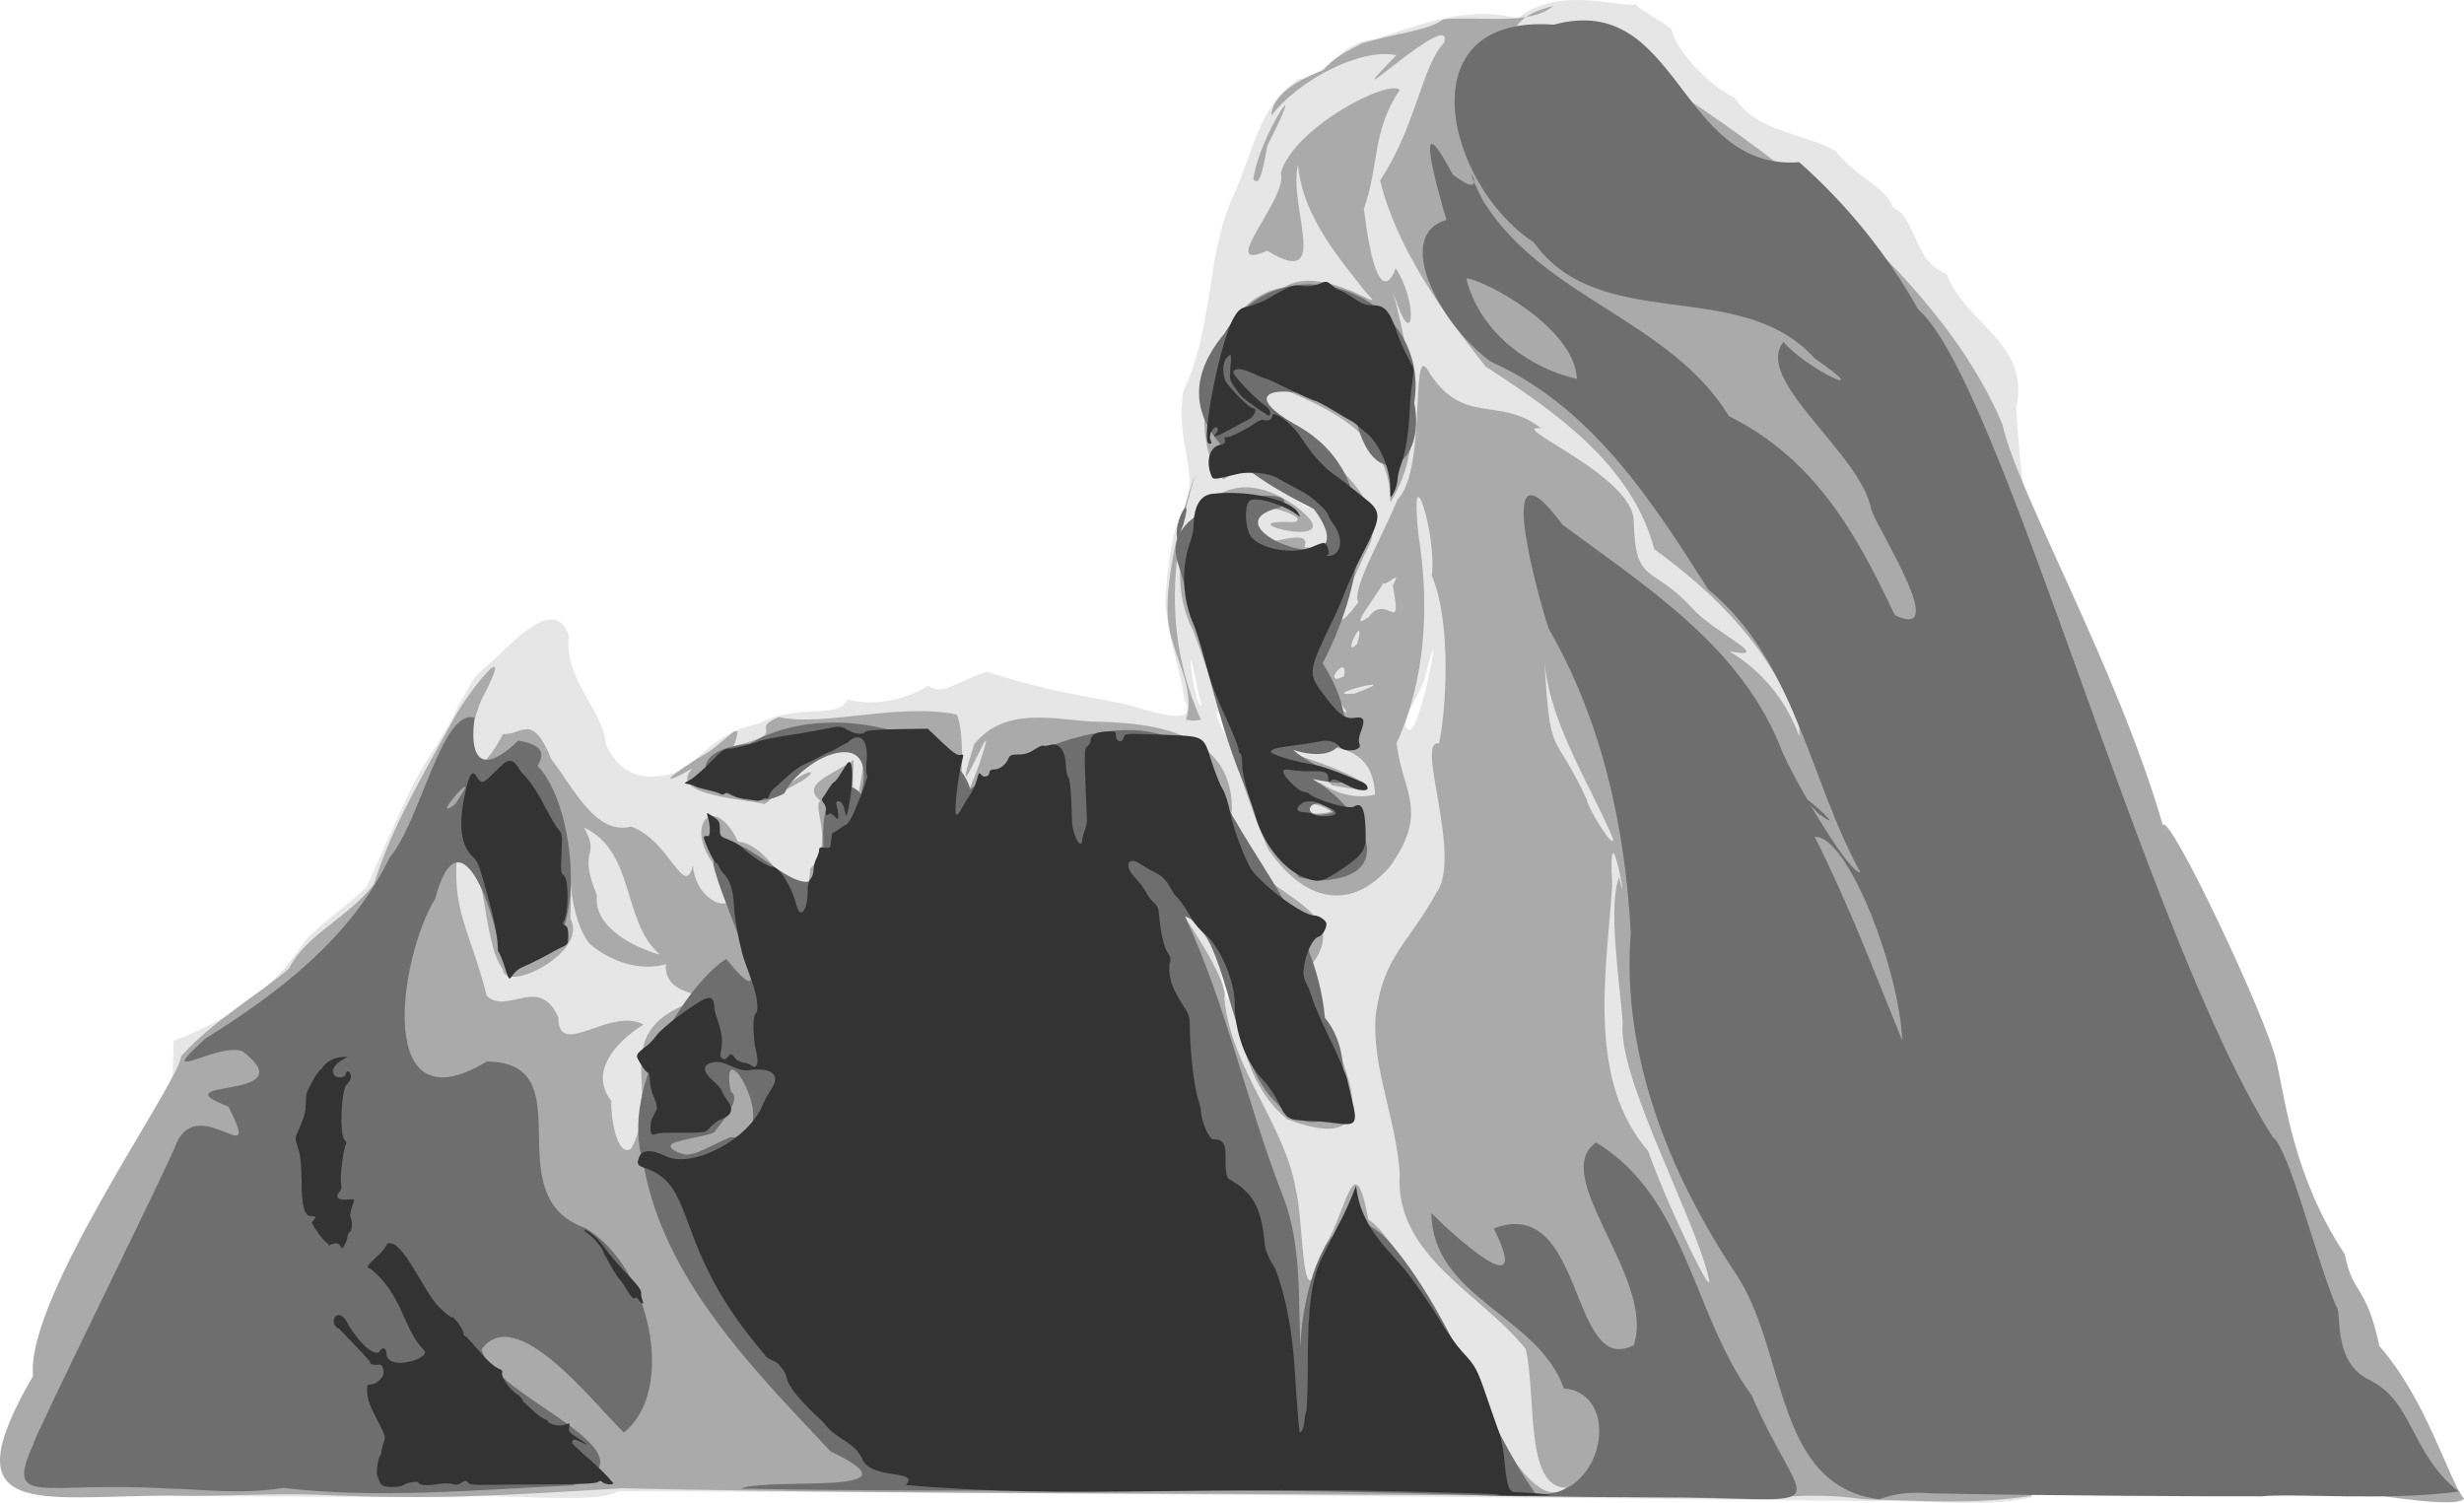 <?xml version="1.0" encoding="UTF-8" standalone="no"?>
<svg
   xmlns:dc="http://purl.org/dc/elements/1.1/"
   xmlns:cc="http://creativecommons.org/ns#"
   xmlns:rdf="http://www.w3.org/1999/02/22-rdf-syntax-ns#"
   xmlns:svg="http://www.w3.org/2000/svg"
   xmlns="http://www.w3.org/2000/svg"
   xmlns:sodipodi="http://sodipodi.sourceforge.net/DTD/sodipodi-0.dtd"
   xmlns:inkscape="http://www.inkscape.org/namespaces/inkscape"
   sodipodi:docname="martinandI-draft4.svg"
   inkscape:version="1.0 (4035a4fb49, 2020-05-01)"
   id="svg8"
   version="1.1"
   viewBox="0 0 111.456 67.984"
   height="256.949"
   width="421.253">
  <defs
     id="defs2" />
  <sodipodi:namedview
     inkscape:snap-nodes="false"
     inkscape:snap-global="true"
     inkscape:window-maximized="1"
     inkscape:window-y="-8"
     inkscape:window-x="-8"
     inkscape:window-height="1017"
     inkscape:window-width="1920"
     fit-margin-bottom="0"
     fit-margin-right="0"
     fit-margin-left="0"
     fit-margin-top="0"
     showgrid="false"
     inkscape:document-rotation="0"
     inkscape:current-layer="layer6"
     inkscape:document-units="px"
     inkscape:cy="195.90901"
     inkscape:cx="360.3317"
     inkscape:zoom="3.9672131"
     inkscape:pageshadow="2"
     inkscape:pageopacity="0.0"
     borderopacity="1.0"
     bordercolor="#666666"
     pagecolor="#ffffff"
     id="base"
     units="px"
     inkscape:pagecheckerboard="true" />
  <g
     transform="translate(-0.708,-0.581)"
     style="display:inline"
     inkscape:label="TRACE 4"
     id="layer6"
     inkscape:groupmode="layer">
    <g
       transform="translate(-55.246,-113.798)"
       style="display:inline"
       id="g1356">
      <path
         id="path1364"
         style="fill:#e6e6e6;fill-opacity:1;stroke-width:0.085"
         d="m 140.674,182.284 c -18.907,-0.203 -37.837,-0.39 -56.731,-0.448 -1.09,0.617 -4.958,0.074 -7.424,0.274 -4.307,-0.022 -8.613,-0.02 -12.92,-0.077 0.082,-6.861 -0.033,-13.733 0.214,-20.586 1.163,-0.397 2.415,-1.107 3.242,-1.629 1.133,-0.886 1.761,-1.527 2.743,-2.931 0.737,-0.805 2.143,-1.742 2.763,-2.434 0.449,-1.031 1.411,-3.203 2.08,-4.593 0.725,-1.385 1.501,-2.283 2.019,-3.517 0.909,-1.491 0.381,-1.03 1.689,-2.174 1.173,-1.13 2.735,-2.692 3.336,-1.061 -0.233,2.067 1.589,3.417 1.673,4.932 0.366,0.778 1.18,2.055 3.49,1.169 1.2,-0.99 1.742,-1.742 3.408,-2.088 1.825,-0.972 3.564,-0.157 4.044,-1.103 1.113,0.327 2.635,0.02 3.652,-0.628 0.581,0.507 1.243,-0.166 2.646,-0.63 2.281,0.74 3.626,0.974 6.023,1.422 1.021,0.206 3.684,1.287 2.898,-0.163 -0.09,-1.071 -0.72,-2.71 -0.848,-4.329 0.064,-1.72 0.352,-3.738 0.888,-4.307 0.627,-1.766 -0.442,-2.951 -0.08,-5.318 1.36,-2.793 1.025,-5.979 2.187,-8.658 0.967,-2.01 1.13,-4.148 3.018,-5.448 1.405,-0.122 1.827,-1.705 3.435,-1.797 2.181,-0.722 4.406,-1.564 6.462,-0.932 1.821,-1.505 4.472,-0.534 5.379,-0.641 0.025,0.157 1.419,0.885 1.603,1.131 0.227,0.951 1.625,2.482 2.879,3.103 1.004,1.555 3.115,1.573 4.542,2.381 0.868,1.145 2.381,1.719 2.578,2.542 1.146,0.551 0.872,2.393 2.45,3.033 0.879,2.296 3.789,3.1 3.144,6.062 0.159,3.111 0.694,5.318 0.378,9.084 -0.058,6.64 -0.151,13.28 -0.114,19.92 0.49,3.087 0.228,6.34 0.543,9.488 -0.011,3.595 -0.073,7.19 -0.118,10.785 -2.254,0.481 -4.789,0.097 -7.168,0.167 z m -29.224,-23.518 c -0.913,-3.043 0.361,2.935 0,0 z m 0.242,-10.827 c -0.848,-2.47 -1.064,-1.211 0.096,0.27 z m 8.027,-0.535 c 0.601,-0.225 1.638,-6.256 0.674,-2.302 -0.151,0.573 -1.288,2.178 -0.674,2.302 z m -9.57,-1.746 c -0.72,-3.621 -0.127,0.951 0.146,0.619 l -0.146,-0.619 z m 20.225,-7.414 c -2e-5,-3e-5 1.1e-4,1e-5 1e-4,-2e-5 z m -14.812,-0.844 c -1.937,-1.62 -1.719,-0.705 -0.421,-0.055 0.109,-0.15 0.825,0.525 0.421,0.055 z"
         sodipodi:nodetypes="scccccccccccccccccccccccccccccccccccccsscccccccccccccccccc" />
      <path
         sodipodi:nodetypes="cccccccccccccccccccccccccccccccccccccccccccccccccccccccccccccccccccccccccccccccccccccccccccccccccccccsccccccccccsscccccccccccccccccccccccccccccccccccccccccc"
         d="m 140.208,182.191 c -2.549,-0.365 -4.156,0.053 -7.183,-0.046 -17.389,-0.276 -34.012,-0.112 -48.951,-0.443 -5.388,0.324 -8.479,0.528 -13.723,0.293 -2.224,-0.082 -4.491,0.099 -6.74,0.037 -6.027,0.028 -9.955,1.097 -6.164,-5.405 -0.352,-3.568 6.649,-13.346 6.698,-14.465 1.466,-1.644 3.699,-2.923 4.889,-3.984 0.733,-1.498 2.748,-2.35 3.835,-3.806 0.833,-2.66 2.224,-4.935 3.551,-7.375 0.711,-1.351 3.009,-4.193 1.321,-0.972 -0.842,1.893 -0.625,4.566 0.969,1.558 0.879,0.059 1.294,-1.029 2.198,1.165 1.041,1.341 1.993,3.42 3.599,3.023 1.729,0.616 2.409,3.311 2.79,1.759 0.174,2.198 3.104,2.418 0.935,-0.068 -1.344,-1.786 0.026,-3.283 1.099,-1.017 1.952,0.181 3.012,4.678 3.276,1.225 1.144,-1.114 0.033,-2.914 0.467,-3.055 -0.942,-0.766 0.509,-1.162 1.498,-1.861 -0.149,2.089 0.107,2.727 0.429,0.2 -0.37,-2.434 -3.734,1.305 -4.452,1.797 -1.414,-0.308 -5.62,-0.486 -2.201,-2.36 -1.345,1.089 -3.496,1.971 -0.722,0.225 1.126,-0.572 2.083,-2.03 1.512,-0.481 2.684,-0.68 0.576,-0.695 2.049,-1.323 1.952,0.462 5.441,-0.662 8.051,-0.109 0.668,1.761 -0.472,6.219 1.014,2.24 1.19,-3.591 -1.606,3.42 -0.227,-0.907 1.388,-1.704 3.58,-1.119 5.336,-1.016 2.191,0.043 6.303,0.231 6.319,3.938 -0.597,4.025 6.4,3.951 3.352,7.364 0.773,2.503 4.772,8.818 -0.863,6.68 -2.933,-2.419 -1.711,-6.7 -4.491,-9.168 -1.599,-1.843 1.907,2.54 1.661,3.739 0.325,3.195 2.755,5.688 3.232,8.645 0.403,1.591 0.201,6.584 1.31,2.53 1.014,-1.646 1.324,-4.642 1.968,-1.213 2.575,1.748 6.573,14.117 8.938,12.141 -1.876,-0.028 -1.328,-4.132 -1.817,-6.269 -2.003,-2.525 -5.959,-4.217 -5.7,-7.948 -0.177,-2.565 -1.298,-4.863 -1.081,-7.221 0.377,-2.655 1.434,-3.11 2.729,-5.462 1.217,-1.618 -0.973,-6.991 0.125,-6.767 0.296,-1.268 0.612,-5.371 -0.324,-7.595 0.251,-1.76 -1.027,-5.86 -0.604,-1.847 0.533,3.335 0.288,6.649 -0.986,9.42 0.231,2.206 1.515,3.053 -0.313,5.604 -1.823,2.096 -3.926,1.523 -5.503,-0.811 -1.395,-3.181 -2.144,-6.6 -3.385,-9.863 -1.775,-3.415 0.606,-8.489 4.583,-5.672 3.033,2.245 -3.482,0.603 -0.057,0.751 1.303,-0.223 -4.138,-1.864 -1.519,0.85 0.28,0.297 2.397,-0.676 2.019,0.286 3.754,0.402 -1.498,-4.637 -3.647,-3.066 -1.702,-1.358 -0.996,-8.114 2.713,-8.685 1.853,-1.162 5.005,1.498 3.708,0.213 -1.055,-1.378 -2.845,-3.344 -3.061,-5.758 -0.46,1.87 1.55,5.693 -1.393,3.883 -2.361,1.047 0.97,-2.389 0.617,-3.513 0.568,-2.053 4.893,-4.278 5.379,-3.758 -1.264,1.859 -0.923,3.422 -1.624,5.378 0.63,5.117 1.43,2.734 1.44,2.687 1.081,1.66 0.769,4.03 -0.112,1.068 0.595,2.48 1.725,6.623 -0.134,9.525 0.077,-3.623 -3.959,-4.676 -6.655,-5.88 0.633,2.309 6.623,4.527 5.782,7.644 -0.896,1.836 -2.289,5.032 -0.569,2.753 -0.356,-0.539 1.202,-3.194 1.771,-4.654 1.301,-1.259 0.607,-6.89 1.322,-5.922 1.586,2.686 3.244,1.192 5.178,2.708 -1.678,-0.171 4.21,2.134 4.187,4.224 0.067,2.914 0.837,1.914 2.644,3.915 1.014,1.125 3.78,2.341 1.683,1.95 5.646,3.371 2.979,11.673 3.16,3.447 -1.235,-3.555 -3.785,-6.051 -6.559,-8.067 -1.019,-3.84 -4.496,-6.231 -7.634,-8.267 -1.935,-2.453 -4.031,-5.365 -4.77,-8.419 1.615,-2.39 1.902,-5.228 2.891,-6.214 0.533,-1.77 -5.441,3.948 -2.156,0.549 -1.633,-0.339 -4.431,1.141 -5.649,2.734 0.044,-1.115 1.651,-1.783 2.361,-2.065 0.458,-0.574 1.137,-0.877 1.741,-1.207 1.824,-0.523 2.916,-0.552 3.687,-1.085 1.655,-0.145 3.923,0.294 4.944,-0.596 -3.043,0.707 -1.664,3.086 0.528,0.723 1.059,0.872 15.688,8.352 19.809,18.213 0.657,3.025 5.234,11.102 7.251,18.118 0.283,-0.631 4.714,8.749 5.148,10.714 0.434,1.965 0.804,5.231 3.083,8.697 0.368,1.873 0.964,1.329 1.565,4.152 2.136,2.418 3.148,6.096 3.829,6.903 -0.947,1.109 -19.55,-3.92 -19.55,-0.137 -2.453,0.409 -5.109,0.228 -7.651,0.158 z m -7.016,-10.204 c -0.685,-2.735 -4.13,-9.044 -3.834,-11.385 -0.172,-2.016 -0.664,-5.271 -0.166,-6.551 0.526,2.282 -0.536,-3.702 -0.311,0.396 -0.271,3.922 -1.153,8.777 1.625,11.997 0.838,2.411 3.241,7.397 2.685,5.543 z m -48.697,-5.638 c 1.421,-2.523 -0.97,-5.018 2.35,-6.486 2.013,-0.777 -0.89,-0.114 -0.772,-1.869 -1.614,0.462 -3.129,-0.603 -3.476,-0.959 -1.18,-1.534 -0.713,-5.017 -0.842,-1.104 0.849,1.534 -2.98,3.416 -3.055,2.293 -0.998,-1.263 -0.717,-5.8 -2.048,-5.386 -0.285,2.725 0.504,3.453 1.326,6.594 0.939,0.866 2.368,-0.973 3.232,0.964 -0.015,1.939 2.336,-0.501 3.871,0.334 0.391,-0.26 -2.963,1.541 -1.472,3.46 -0.052,0.463 0.198,2.561 0.885,2.159 z m 1.314,-8.782 c -1.748,-1.521 -1.094,-4.639 -3.439,-5.76 0.783,1.426 -0.325,0.876 0.586,3.068 -0.188,1.473 1.791,2.406 2.854,2.691 z m 43.095,-5.294 c -1.227,-2.81 -3.047,-5.51 -3.116,-8.487 0.282,5.225 0.384,3.38 1.955,6.785 -0.035,0.247 1.314,2.452 1.161,1.702 z m -12.727,-1.18 c -1.474,-0.971 -1.934,0.452 0,0 z m 1.976,-0.773 c -0.092,-2.364 -2.192,-2.405 -4.451,-1.955 1.505,0.1 6.65,2.353 2.504,1.535 -0.745,-0.794 -2.089,0.174 -0.529,-0.104 0.648,0.424 1.528,0.764 2.475,0.524 z m -1.394,-3.896 c -0.359,-0.601 -2.201,-3.245 -0.736,-0.598 -0.079,0.164 1.185,1.181 0.736,0.598 z m 0.461,-0.671 c 2.684,-0.981 -1.912,0.164 0,0 z m -0.467,-0.783 c 0.212,-1.14 -1.101,0.548 0,0 z m 0.591,-1.464 c 0.459,-1.651 -0.775,0.763 0,0 z m 0.504,-1.195 c 0.838,-1.177 1.55,0.965 1.106,-1.457 0.621,-1.082 -0.893,0.815 -0.323,-0.682 0.497,0.241 -2.055,2.97 -0.783,2.139 z m -26.621,7.91 c 1.497,-1.412 2.227,-0.994 0,0 z M 109.601,146.933 c 0.486,-1.503 -0.715,-3.007 -0.819,-4.608 -0.164,-1.996 0.851,-5.541 1.244,-6.484 -1.169,3.72 -1.39,7.465 0.253,11.1 l -0.339,0.041 -0.339,-0.048 z m 0.176,-11.742 c -35.882,-13.984 -17.941,-6.992 0,0 z m 2.872,-12.706 c 0.226,-1.91 2.646,-5.482 0.679,-1.613 -0.107,0.044 -0.284,2.173 -0.679,1.613 z"
         style="fill:#aaaaaa;fill-opacity:1;stroke-width:0.085"
         id="path1362" />
      <path
         sodipodi:nodetypes="cccccccccccccccccccccccscccccccccccccccccccccccccccccccccccccsccscssccccccccccccccccccccccccccccccccccscccccccccc"
         d="m 140.97,182.204 c -4.783,-0.617 -4.163,-6.657 -6.461,-10.15 -3.015,-4.52 -5.218,-9.912 -4.79,-15.446 -0.242,-4.783 -1.298,-9.613 -3.713,-13.79 -0.607,-1.876 -2.514,-8.952 0.621,-4.708 3.872,2.874 8.175,5.569 9.965,10.324 0.754,1.661 3.014,5.46 3.513,5.407 -2.322,-4.236 -2.956,-9.577 -6.879,-12.795 -2.589,-4.083 -5.299,-8.274 -9.85,-10.315 -2.371,-1.75 -4.384,-5.724 -1.996,-6.401 -0.448,-1.546 -1.561,-5.54 0.289,-2.053 2.05,1.554 -0.033,-1.55 1.385,1.208 2.721,4.379 8.438,5.36 11.105,9.718 3.91,1.952 5.769,5.322 7.503,9.005 2.513,1.194 -0.69,-3.726 -1.064,-4.781 -0.459,-2.543 -5.364,-5.861 -3.968,-7.587 1.025,1.253 4.361,2.772 1.408,0.753 -3.352,-3.741 -9.702,-1.04 -12.713,-5.258 -3.942,-2.567 -5.867,-10.332 0.914,-9.841 5.69,-1.536 5.609,6.625 11.103,6.223 2.135,1.889 3.982,4.166 5.374,6.654 3.742,3.199 10.288,28.394 16.052,37.458 0.731,0.542 1.87,5.218 2.842,7.602 0.322,0.234 -0.212,2.527 1.517,3.368 2.008,0.977 1.852,3.32 4.044,5.052 -3.208,0.435 -7.393,0.067 -8.943,0.215 -2.231,0.009 -10.368,-0.033 -14.962,-0.137 -0.771,-0.062 -1.571,-0.021 -2.297,0.275 z m 1.027,-20.761 c -0.097,-3.059 -2.416,-9.263 -3.956,-9.211 1.506,2.986 2.7,6.115 3.956,9.211 z m -14.712,-29.927 c -0.091,-2.345 -4.291,-4.53 -5.005,-4.541 0.568,2.331 2.731,4.032 5.005,4.541 z m -3.502,50.532 c -11.437,-0.448 -22.884,-0.099 -34.325,-0.332 1.491,-0.544 8.431,0.379 4.071,-1.679 -3.512,-3.737 -7.569,-7.802 -8.473,-13.031 -1.147,-3.544 2.197,-8.321 3.75,-9.25 2.714,3.374 -0.322,-2.769 -0.587,-4.287 0.515,-3.513 5.103,4.176 4.975,-1.143 -0.072,-2.484 1.13,-2.772 1.712,-2.017 0.819,-3.283 -2.679,-1.671 -3.479,-0.037 -2.373,1.309 -5.778,-1.838 -1.55,-2.256 3.521,-2.1 9.312,-0.416 9.965,2.064 2.771,-2.024 8.298,-4.317 10.743,-1.005 1.824,4.215 4.886,6.877 5.301,11.346 1.758,2.087 0.582,6.772 -2.34,3.703 -1.955,-2.05 -2.152,-7.798 -3.986,-8.282 1.867,4.013 2.771,8.363 4.365,12.486 1.174,2.869 0.574,5.983 1.016,8.94 -0.729,-2.462 0.845,-10.401 4.026,-6.519 2.77,3.345 4.113,7.887 6.447,11.198 3.064,0.344 3.982,-4.537 1.275,-4.766 -1.13,-3.28 -5.945,-4.092 -5.987,-7.924 1.03,1.023 4.646,4.333 2.819,0.691 4.143,-1.583 3.415,6.785 6.335,5.277 1.004,-3.008 -3.874,-7.687 -1.702,-9.164 4.108,2.492 4.375,7.815 7.03,11.429 2.306,5.313 4.083,4.766 -2.98,4.619 -1.828,0.018 -5.613,-0.024 -8.42,-0.059 z M 87.191,166.573 c 0.24,0.066 1.656,-0.759 1.835,-0.752 2.523,0.099 -0.6,-5.189 -0.018,-2.064 0.516,0.302 -0.345,1.326 -0.739,1.83 -0.115,0.146 -1.706,0.352 -1.941,0.551 -0.238,0.201 0.634,0.591 0.864,0.436 z m -23.639,15.143 c -5.745,-0.354 -7.393,0.89 -6.084,-2.021 0.04,-0.371 6.405,-13.221 6.465,-13.595 1.035,-2.32 3.938,1.467 2.354,-1.663 -3.293,-1.298 3.564,-0.244 0.654,-2.492 -1.051,-0.481 -4.181,1.657 -1.694,-0.586 3.338,-2.086 6.579,-4.554 8.333,-8.194 1.37,-1.58 2.367,-6.763 3.836,-6.321 -0.283,2.265 0.619,2.372 1.984,1.034 1.806,0.312 0.656,1.178 0.924,1.203 2.032,2.197 2.347,10.521 -1.779,8.33 -0.22,-1.839 -1.806,-6.473 -2.906,-2.384 -1.63,2.66 -2.778,10.476 2.337,7.368 4.492,0.052 0.3,6.074 4.458,7.536 2.92,1.729 4.14,7.321 1.739,9.25 -1.415,-1.377 -4.887,-5.902 -6.436,-3.764 0.541,2.199 8.325,4.679 4.131,6.152 -4.358,0.197 -8.794,0.623 -13.101,0.118 -2.022,0.31 -3.592,0.058 -5.215,0.028 z m 12.978,-30.946 c 1.546,-2.226 -1.318,0.973 0,0 z m 38.193,3.294 c -3.398,-4.029 -3.951,-9.519 -5.532,-14.351 -0.772,-3.021 6.174,-3.463 4.64,-2.372 -3.641,0.87 4.304,3.785 1.556,0.064 -3.123,-1.57 -7.247,-4.12 -4.029,-7.964 2.606,-4.318 9.342,-1.759 8.569,3.159 0.543,2.791 -1.722,4.198 -2.593,0.94 -1.238,-1.838 -6.697,-2.082 -2.552,0.175 4.056,2.446 2.581,7.632 1,10.663 1.217,1.869 1.883,4.882 -1.334,3.929 0.978,0.859 3.853,1.899 0.875,1.312 2.028,1.148 4.245,4.472 0.216,4.602 l -0.816,-0.157 z m 1.551,-2.939 c -1.063,-1.11 -1.753,0.537 0,0 z m 21.953,0.078 c -2.003,-2.054 1.733,1.213 0,0 z m -29.012,-12.432 c -0.224,-0.771 0.749,-2.365 0.274,-0.696 z"
         style="fill:#6e6e6e;fill-opacity:1;stroke-width:0.085"
         id="path1360" />
      <path
         sodipodi:nodetypes="ccccccsccscssccssscsscscccsscssssssccsssssssscccsccssssccssccccccsccccsccccccsccccccccsccccscccsscssscscscccccccccscccccsscsscccsssccsscsccsscscccsccscsccccccccscccscssccsscccccccccssccscccssssccscccccccsccccccccssccscccsccsscsssccccccsccscccccsscccscssscccscsscccsccccccscccscscssscccsccsscsccsssscscscccscssssscscscscccccccccsccsscsssccscccccssccccccsscsccssssccscccccccscsscssscccccscssscccccccscss"
         id="path1358"
         d="m 123.727,181.992 c -0.023,-0.023 -0.877,-0.06 -1.898,-0.083 -12.164,-0.383 -16.99,0.314 -24.9,-0.352 0.627,-0.724 -1.449,-0.221 -1.943,-1.116 -0.379,-0.893 -1.176,-0.885 -1.776,-1.71 -2.255,-2.091 -1.329,-1.851 -1.982,-2.571 0,-0.054 -0.152,-0.164 -0.339,-0.245 -0.186,-0.081 -0.339,-0.195 -0.339,-0.254 -4.255,-4.92 -2.99,-7.615 -5.403,-8.439 -0.376,-0.124 -0.414,-0.206 -0.256,-0.552 0.131,-0.288 0.586,-0.291 1.143,-0.006 1.21,0.618 3.809,-0.747 4.43,-2.326 0.064,-0.163 0.224,-0.456 0.355,-0.65 0.447,-0.662 0.114,-1.007 -0.883,-0.916 -0.625,0.164 -1.081,-0.435 -1.695,-0.348 -0.514,0.098 -0.533,0.396 -0.052,0.826 0.225,0.202 0.411,0.409 0.412,0.461 9.99e-4,0.051 0.117,0.252 0.258,0.447 0.295,0.407 0.203,0.676 -0.291,0.854 -0.136,0.049 -0.35,0.205 -0.477,0.347 -0.25,0.28 -0.113,0.261 -1.937,0.259 -0.253,-2.6e-4 -0.529,0.037 -0.614,0.082 -0.187,0.1 -0.227,-0.463 -0.057,-0.792 0.054,-0.104 0.129,-0.254 0.167,-0.332 0.044,-0.092 0.004,-0.29 -0.111,-0.55 -0.099,-0.224 -0.184,-0.569 -0.188,-0.767 -0.004,-0.198 -0.046,-0.36 -0.093,-0.36 -0.047,-1e-5 -0.191,-0.175 -0.321,-0.39 -0.258,-0.427 -0.268,-0.403 0.339,-0.88 0.089,-0.07 0.266,-0.267 0.395,-0.439 0.245,-0.327 1.448,-1.245 2.065,-1.575 0.376,-0.201 0.528,-0.095 0.528,0.368 0,0.067 0.082,0.358 0.182,0.648 0.179,0.518 0.21,0.898 0.109,1.358 -0.064,0.292 0.166,0.418 0.337,0.185 0.102,-0.14 0.125,-0.142 0.246,-0.021 0.233,0.364 0.474,0.236 0.756,0.385 0.29,0.262 0.408,-0.029 0.258,-0.634 -0.14,-0.563 -0.157,-1.532 -0.029,-1.66 0.176,-0.176 0.088,-0.834 -0.22,-1.651 -0.169,-0.449 -0.341,-0.949 -0.382,-1.112 -0.198,-0.796 -0.339,-1.62 -0.365,-2.131 -0.035,-0.686 -0.173,-1.133 -0.44,-1.42 -0.11,-0.119 -0.222,-0.283 -0.248,-0.364 -0.026,-0.082 -0.08,-0.148 -0.12,-0.148 -0.101,0 -0.608,-1.093 -0.55,-1.186 0.026,-0.042 0.101,-0.056 0.167,-0.03 0.13,0.05 0.13,-0.49 4.23e-4,-0.887 -0.065,-0.199 -0.065,-0.199 0.243,0 0.271,0.176 0.308,0.241 0.308,0.548 10e-4,0.337 0.014,0.353 0.401,0.501 0.22,0.084 0.477,0.226 0.572,0.315 0.481,0.454 1.181,0.91 1.397,0.91 0.325,0 0.867,0.865 1.101,1.757 0.165,0.629 0.499,0.217 0.499,-0.615 0,-0.31 0.044,-0.509 0.133,-0.598 0.073,-0.073 0.133,-0.254 0.134,-0.402 2.54e-4,-0.148 0.057,-0.378 0.127,-0.512 0.07,-0.133 0.126,-0.308 0.126,-0.388 0,-0.113 0.056,-0.137 0.254,-0.108 0.202,0.03 0.257,0.005 0.267,-0.12 0.014,-0.173 0.038,-0.345 0.06,-0.518 0.192,-0.112 0.371,-0.224 0.539,-0.362 0.169,-0.004 0.369,-0.333 0.656,-1.077 0.188,-0.45 0.285,-0.716 0.416,-1.171 -0.066,-0.041 -0.078,-0.275 -0.039,-0.76 0.073,-0.901 -0.348,-1.262 -0.866,-0.744 -0.258,0.104 -0.451,0.258 -0.672,0.362 -0.175,0.062 -0.611,0.28 -0.971,0.483 -0.685,0.242 -1.052,0.687 -1.572,1.124 -0.152,0.113 -0.298,0.293 -0.325,0.402 -0.027,0.108 -0.085,0.175 -0.129,0.148 -0.044,-0.027 -0.134,-0.003 -0.202,0.052 -0.077,0.064 -0.208,0.078 -0.356,0.036 -0.129,-0.036 -0.355,-0.072 -0.503,-0.08 -0.148,-0.008 -0.37,-0.081 -0.492,-0.162 -0.159,-0.105 -0.254,-0.121 -0.33,-0.058 -0.059,0.049 -0.142,0.057 -0.185,0.019 -0.043,-0.038 -0.307,-0.12 -0.586,-0.182 -0.279,-0.062 -0.546,-0.141 -0.593,-0.175 -0.047,-0.034 -0.18,-0.077 -0.296,-0.094 -0.206,-0.031 -0.203,-0.036 0.085,-0.189 0.163,-0.087 0.578,-0.445 0.922,-0.797 0.579,-0.592 0.649,-0.638 0.946,-0.62 0.393,-0.072 0.765,-0.175 1.138,-0.291 0.326,-0.122 0.777,-0.213 1.863,-0.374 0.279,-0.042 0.83,-0.141 1.223,-0.22 0.709,-0.143 0.718,-0.143 1.033,0.038 0.35,0.201 0.664,0.235 0.812,0.087 0.062,-0.062 0.582,-0.104 1.455,-0.118 l 1.359,-0.022 0.648,0.615 c 0.484,0.46 0.691,0.604 0.819,0.571 0.145,-0.038 0.162,-0.015 0.115,0.159 -0.225,0.832 -0.409,2.505 -0.281,2.55 0.04,0.014 0.154,-0.128 0.254,-0.314 0.1,-0.186 0.266,-0.457 0.369,-0.602 0.103,-0.144 0.234,-0.437 0.291,-0.65 0.087,-0.326 0.119,-0.366 0.202,-0.252 0.116,0.159 0.377,0.089 0.377,-0.102 0,-0.082 0.078,-0.13 0.211,-0.13 0.248,0 0.536,-0.219 0.642,-0.487 0.062,-0.159 0.139,-0.191 0.46,-0.191 0.275,0 0.482,-0.064 0.723,-0.224 0.186,-0.123 0.36,-0.203 0.386,-0.177 0.026,0.026 0.166,0.013 0.313,-0.029 0.411,-0.118 0.693,0.234 0.721,0.898 0.011,0.274 0.06,0.523 0.107,0.552 0.081,0.05 0.147,0.816 0.172,1.978 0.014,0.659 0.432,1.406 0.466,0.832 0.005,-0.081 0.055,-0.26 0.111,-0.398 0.056,-0.138 0.099,-0.348 0.096,-0.466 -0.003,-0.118 -0.028,-0.767 -0.055,-1.442 -0.067,-1.679 -0.061,-1.802 0.09,-1.912 0.072,-0.053 0.132,-0.151 0.132,-0.219 0,-0.266 0.21,-0.398 0.677,-0.425 0.447,-0.026 0.466,-0.018 0.467,0.184 0.002,0.281 0.287,0.345 0.356,0.081 0.049,-0.189 0.049,-0.189 1.65,-0.13 2.05,0.075 1.938,0.017 2.322,1.214 0.171,0.532 0.394,1.092 0.497,1.243 0.104,0.154 0.252,0.605 0.335,1.021 0.14,0.704 0.517,1.764 0.881,2.478 0.352,0.691 2.373,2.223 2.931,2.223 0.223,0 0.551,0.228 0.551,0.382 0,0.22 -0.189,0.535 -0.345,0.576 -0.428,0.112 -0.871,1.581 -0.609,2.022 0.091,0.154 0.235,0.509 0.319,0.788 0.084,0.279 0.45,1.118 0.814,1.863 0.364,0.745 0.704,1.545 0.757,1.778 0.053,0.233 0.149,0.642 0.215,0.909 0.273,1.111 0.205,1.209 -0.747,1.076 -0.385,-0.054 -0.994,-0.106 -1.353,-0.116 -0.78,-0.021 -0.883,-0.092 -1.241,-0.857 -0.138,-0.294 -0.454,-0.748 -0.703,-1.009 -0.767,-0.804 -1.254,-2.138 -1.256,-3.435 -0.001,-1.006 -0.659,-2.557 -1.317,-3.102 -0.214,-0.178 -0.49,-0.494 -0.613,-0.704 -0.327,-0.558 -0.607,-0.962 -0.71,-1.026 -0.05,-0.031 -0.19,-0.24 -0.312,-0.465 -0.17,-0.313 -0.322,-0.459 -0.646,-0.623 -0.233,-0.118 -0.518,-0.281 -0.633,-0.362 -0.597,-0.424 -0.818,0.051 -0.276,0.593 0.175,0.175 0.392,0.464 0.483,0.642 0.091,0.179 0.256,0.396 0.366,0.482 0.141,0.111 0.209,0.264 0.232,0.522 0.074,0.835 0.209,1.443 0.384,1.726 0.145,0.234 0.168,0.343 0.102,0.486 -0.114,0.723 0.242,1.363 0.632,1.96 0.232,0.352 0.277,0.501 0.277,0.906 0,0.98 0.182,2.667 0.343,3.178 0.091,0.289 0.165,0.583 0.165,0.653 0,0.46 0.381,1.326 0.563,1.281 0.884,-0.008 0.353,1.027 0.648,1.764 1.081,0.617 1.514,1.205 1.668,2.969 0,0.229 0.22,0.743 0.473,1.106 0.82,2.143 0.876,4.495 0.96,5.719 0.062,0.905 0.132,1.678 0.155,1.718 0.254,-0.199 0.168,-0.587 0.275,-0.919 0.053,-0.033 0.085,-0.885 0.087,-2.27 0.002,-2.567 0.18,-3.841 0.666,-4.775 0.14,-0.27 0.454,-0.9 0.696,-1.4 0.326,-0.573 0.619,-1.276 0.823,-1.811 0.172,1.78 1.404,2.846 2.112,3.686 0.451,0.533 1.199,1.612 1.765,2.547 0.268,0.442 0.682,1.014 0.921,1.27 0.598,0.643 0.678,0.788 1.096,2.014 0.202,0.592 0.452,1.305 0.556,1.585 0.107,0.289 0.219,0.854 0.259,1.312 0.094,1.083 0.204,1.439 0.444,1.441 0.391,0.004 1.627,0.105 1.661,0.135 0.019,0.018 -0.498,0.032 -1.15,0.032 -0.652,0 -1.204,-0.019 -1.227,-0.041 z m -50.601,-6.493 c 0.162,-0.244 0.322,-0.134 0.322,0.221 0.199,0.52 1.179,0.257 1.481,0.096 0.463,-0.293 0.188,-0.324 -0.038,-0.64 -0.726,-0.975 -0.84,-2.305 -2.162,-3.397 -0.469,-0.118 0.414,-0.48 0.754,-1.155 0.705,-0.2 1.608,2.164 2.323,2.869 0.288,0.287 0.548,0.497 0.578,0.467 0.075,-0.075 0.532,0.545 0.534,0.726 0.001,0.082 0.052,0.148 0.114,0.148 0.474,0.462 0.871,1.096 1.422,1.43 0.186,0.065 0.249,0.131 0.213,0.223 -0.062,0.161 0.389,0.804 0.664,0.949 0.109,0.058 0.247,0.215 0.307,0.351 0.331,0.307 0.711,0.727 1.092,0.847 0,0.16 0.494,0.286 0.76,0.193 0.246,-0.086 0.255,-0.081 0.206,0.116 -0.045,0.177 0.007,0.242 0.38,0.474 0.475,0.295 0.574,0.406 0.182,0.203 -0.332,-0.172 -0.428,-0.163 -0.428,0.04 0.536,0.567 1.271,1.079 1.863,1.81 0,0.092 -0.386,0.056 -0.487,-0.046 -0.073,-0.073 -0.128,-0.073 -0.213,-0.003 -0.078,0.065 -0.771,0.098 -2.141,0.102 -1.115,0.004 -2.388,0.014 -2.831,0.024 -0.616,0.013 -0.827,-0.011 -0.9,-0.105 -0.083,-0.106 -0.122,-0.105 -0.297,0.01 -0.141,0.093 -0.26,0.11 -0.4,0.058 -0.114,-0.042 -0.407,-0.04 -0.69,0.006 -0.482,0.078 -0.846,0.046 -0.846,-0.073 0,-0.083 -0.526,-0.003 -0.654,0.099 -0.132,0.105 -0.716,0.137 -0.947,0.051 l 3e-6,-4.9e-4 c -0.164,-0.105 -0.193,-0.273 -0.25,-0.424 -0.105,-0.041 0.028,-0.944 0.145,-0.983 0.102,-0.654 0.177,-0.572 0.184,-0.821 -0.271,-0.785 -0.94,-1.53 -0.785,-2.341 0.32,-0.018 0.479,-0.119 0.648,-0.347 0.148,-0.138 0.063,-0.583 -0.108,-0.567 -0.297,0.029 -0.434,-0.011 -0.434,-0.127 0,-0.067 -1.204,-1.296 -1.367,-1.469 -0.591,-0.286 -0.099,-1.056 0.301,-0.379 0.358,0.722 1.264,1.727 1.506,1.361 z m 11.734,-2.302 c -0.118,-0.148 -0.16,-0.16 -0.224,-0.064 -0.218,-0.108 -0.434,-0.685 -0.712,-0.95 -0.35,-0.5 -0.436,-0.756 -0.655,-1.103 0,-0.167 -0.439,-0.715 -0.72,-0.901 -0.139,-0.092 -0.203,-0.167 -0.141,-0.168 0.193,0.053 0.314,0.194 0.472,0.315 0.06,0.036 0.285,0.305 0.499,0.597 0.214,0.292 0.659,0.806 0.99,1.141 0.39,0.396 0.595,0.67 0.585,0.781 -0.009,0.094 0.013,0.239 0.049,0.323 0.096,0.223 0.023,0.238 -0.143,0.03 z m -14.036,-2.458 c 0,-0.075 -0.035,-0.136 -0.077,-0.136 -0.089,0 -0.685,-0.807 -0.685,-0.927 0.18,-0.241 0.271,-0.265 -0.041,-0.288 -0.305,-0.022 -0.416,-0.433 -0.426,-1.579 -0.007,-0.772 -0.051,-1.177 -0.161,-1.498 -0.151,-0.44 -0.151,-0.44 0.073,-0.927 0.123,-0.268 0.243,-0.623 0.266,-0.788 l 0.035,-0.725 c 0.153,-0.382 0.464,-0.983 0.713,-1.17 0.252,-0.409 0.775,-0.554 1.158,-0.505 -1.129,0.507 -0.595,1.135 -0.108,0.846 0.031,-0.273 0.213,-0.266 0.254,0.01 0.016,0.11 -0.055,0.258 -0.18,0.374 -0.263,0.244 -0.347,2.316 -0.102,2.519 0.079,0.066 0.101,0.145 0.057,0.202 -0.111,0.143 -0.281,1.537 -0.218,1.787 0.036,0.144 0.01,0.269 -0.078,0.366 -0.209,0.231 -0.052,0.38 0.358,0.341 0.289,-0.028 0.341,-0.011 0.298,0.096 -0.129,0.314 -0.196,0.625 -0.151,0.698 0.098,0.158 0.081,0.583 -0.027,0.672 -0.061,0.051 -0.111,0.143 -0.111,0.205 0,0.167 -0.186,0.544 -0.268,0.544 -0.123,-0.422 -0.532,-0.152 -0.579,-0.118 z m 7.963,-12.612 c -0.106,-0.333 -0.245,-0.665 -0.309,-0.738 -0.012,-1.08 -0.432,-2.307 -0.706,-3.339 -0.119,-0.455 -0.245,-0.739 -0.387,-0.87 -0.586,-0.544 -0.707,-1.396 -0.404,-2.855 0.197,-0.95 0.333,-1.152 0.542,-0.807 0.214,0.351 0.276,0.332 0.851,-0.259 0.612,-0.629 0.748,-0.623 1.163,0.054 0.747,0.707 1.095,1.745 1.616,2.508 0.243,0.278 0.243,0.282 0.199,1.165 -0.04,0.794 -0.029,0.898 0.111,1.001 0.245,0.18 0.208,1.876 -0.048,2.131 0.019,0.163 0.073,0.035 0.161,0.177 0.047,0 0.084,0.181 0.084,0.402 -7.62e-4,0.396 -0.007,0.405 -0.388,0.572 -0.58,0.315 -1.089,0.6 -1.686,0.861 -0.14,0.046 -0.333,0.2 -0.43,0.343 -0.176,0.26 -0.176,0.26 -0.369,-0.345 z m 36.112,-4.075 c -0.905,-0.374 -1.806,-1.523 -2.16,-2.754 -0.06,-0.21 -0.138,-0.457 -0.173,-0.55 -0.234,-0.621 -0.425,-1.431 -0.425,-1.8 0,-0.238 -0.038,-0.457 -0.085,-0.486 -0.047,-0.029 -0.085,-0.124 -0.085,-0.211 0,-0.087 -0.213,-0.628 -0.474,-1.202 -0.632,-1.391 -0.746,-1.702 -1.094,-2.975 -0.163,-0.597 -0.368,-1.245 -0.454,-1.439 -0.506,-1.133 -0.576,-2.528 -0.185,-3.648 0.096,-0.275 0.176,-0.618 0.177,-0.762 0.008,-0.942 0.293,-1.445 0.855,-1.509 1.599,-0.184 3.56,0.259 3.89,0.878 0.091,0.17 0.089,0.185 -0.013,0.103 -0.638,-0.514 -2.056,-0.915 -2.232,-0.631 -0.222,0.359 -0.141,1.328 0.135,1.629 0.523,0.57 1.949,0.78 2.77,0.408 0.203,-0.092 0.418,-0.167 0.479,-0.167 0.152,0 0.317,0.484 0.183,0.539 -0.055,0.022 -0.062,0.043 -0.015,0.047 0.603,0.045 0.779,-0.731 0.313,-1.38 -0.149,-0.207 -0.27,-0.414 -0.27,-0.461 0,-0.152 -0.715,-0.815 -1.102,-1.023 -0.465,-0.249 -0.904,-0.488 -1.18,-0.644 -0.451,-0.254 -1.287,-0.331 -1.918,-0.175 -1.07,0.264 -1.016,0.266 -1.122,-0.041 -0.214,-0.614 -0.02,-1.209 0.423,-1.297 0.207,-0.041 0.254,-0.087 0.22,-0.216 -0.028,-0.105 -0.006,-0.149 0.06,-0.124 0.108,0.041 0.901,-0.348 1.327,-0.652 0.138,-0.098 0.306,-0.157 0.374,-0.131 0.172,0.066 0.378,-0.026 0.378,-0.168 0,-0.339 0.877,0.297 1.295,0.94 0.503,0.773 0.999,1.328 1.527,1.708 0.241,0.173 0.556,0.412 0.701,0.531 0.145,0.119 0.388,0.311 0.539,0.428 0.943,0.725 0.941,0.845 -0.042,2.752 -0.24,0.466 -0.557,1.161 -0.705,1.545 -0.148,0.384 -0.404,0.975 -0.568,1.312 -1.078,2.212 -1.114,2.413 -0.567,3.167 0.784,1.078 1.101,1.333 1.562,1.255 0.411,-0.069 0.481,0.08 0.282,0.6 -0.109,0.284 -0.124,0.439 -0.063,0.616 0.101,0.29 -0.72,0.36 -0.933,0.079 -0.177,-0.234 -0.502,-0.311 -0.917,-0.219 -0.207,0.046 -0.681,0.121 -1.054,0.166 -0.8,0.097 -1.076,0.168 -1.115,0.286 -0.036,0.11 0.933,0.421 1.708,0.548 0.52,0.085 0.982,0.236 1.947,0.634 0.14,0.058 0.359,0.147 0.487,0.2 0.235,0.096 0.322,0.344 0.127,0.362 -0.259,0.024 -0.477,-0.042 -0.93,-0.283 -0.4,-0.212 -0.508,-0.239 -0.614,-0.151 -0.109,0.09 -0.128,0.073 -0.128,-0.11 0,-0.262 -0.162,-0.326 -0.779,-0.309 -0.247,0.007 -0.629,-0.016 -0.85,-0.049 -0.35,-0.053 -0.402,-0.042 -0.402,0.086 0,0.195 0.711,0.891 0.91,0.891 0.086,0 0.193,0.034 0.237,0.076 0.318,0.3 1.824,0.735 2.052,0.593 0.376,-0.235 0.524,0.155 0.526,1.381 8.7e-4,0.574 -0.208,0.866 -0.998,1.394 -0.974,0.651 -1.152,0.691 -1.832,0.41 z m 1.476,-2.883 c 0,-0.071 -0.105,-0.169 -0.233,-0.219 -0.128,-0.05 -0.341,-0.144 -0.473,-0.21 -0.34,-0.17 -0.71,-0.149 -0.927,0.053 -0.214,0.199 -0.105,0.33 0.278,0.335 0.116,0.001 0.269,0.04 0.339,0.085 0.218,0.141 1.016,0.106 1.016,-0.044 z m -22.898,0.002 c -0.129,0.164 -0.202,0.051 -0.152,-0.172 -0.033,-0.295 -0.212,-0.33 -0.193,-0.474 0.185,-0.246 0.302,-0.501 0.51,-0.75 0.079,-0.001 0.205,-0.172 0.592,-0.8 0.298,-0.485 0.369,0.543 0.126,1.826 -0.105,0.554 -0.133,0.582 -0.204,0.202 -0.053,-0.285 -0.243,-0.468 -0.362,-0.349 -0.029,0.029 -0.002,0.205 0.06,0.392 0.076,0.757 -0.125,0.129 -0.377,0.127 z M 118.841,136.483 c 0.002,-0.878 -0.466,-1.991 -1.042,-2.482 -0.201,-0.171 -0.433,-0.369 -0.514,-0.439 -0.082,-0.07 -0.161,-0.127 -0.178,-0.127 -0.016,0 -0.377,-0.21 -0.802,-0.466 -0.425,-0.256 -0.82,-0.466 -0.878,-0.466 -0.058,0 -0.571,-0.229 -1.141,-0.508 -0.57,-0.279 -1.072,-0.508 -1.116,-0.508 -0.044,0 -0.285,-0.095 -0.534,-0.211 -0.526,-0.245 -0.817,-0.269 -0.892,-0.074 -0.052,0.134 1.001,1.24 1.477,1.552 0.19,0.125 0.265,0.426 0.105,0.426 -0.459,-0.297 -0.481,-0.313 -0.981,-0.679 -0.252,-0.228 -0.025,0.017 -0.299,-0.264 -0.39,-0.592 -0.496,-0.546 -0.446,-1.088 0.007,-0.314 0.038,-0.269 0.032,-0.597 0,-0.163 -0.013,-0.16 -0.218,0.045 -0.213,0.313 -0.095,0.828 -0.052,0.971 0.018,0.14 1.061,1.274 1.267,1.274 0.214,0 0.072,0.376 -0.192,0.509 -0.14,0.07 -0.512,0.27 -0.828,0.445 -0.583,0.322 -0.868,0.413 -0.67,0.215 0.134,-0.134 0.131,-0.345 -0.004,-0.301 -0.18,0.059 -0.316,0.416 -0.224,0.588 0.064,0.12 0.051,0.154 -0.06,0.154 -0.424,0 0.507,-4.72 1.13,-5.735 0.212,-0.345 0.292,-0.404 0.667,-0.488 0.234,-0.053 0.614,-0.204 0.843,-0.335 1.094,-0.628 1.11,-0.634 1.552,-0.581 0.293,0.035 0.527,0.007 0.771,-0.09 0.346,-0.138 0.354,-0.137 0.604,0.073 0.14,0.117 0.294,0.214 0.343,0.214 0.049,0 0.317,0.152 0.596,0.339 0.417,0.278 0.58,0.339 0.917,0.339 0.509,0 0.737,0.258 1.053,1.187 0.116,0.34 0.344,0.861 0.508,1.159 0.298,0.542 0.298,0.542 0.203,1.151 -0.052,0.335 -0.105,0.895 -0.118,1.244 -0.034,0.944 -0.184,1.904 -0.378,2.424 -0.095,0.254 -0.174,0.584 -0.176,0.733 -0.002,0.15 -0.076,0.405 -0.164,0.568 -0.161,0.296 -0.161,0.296 -0.16,-0.169 z"
         style="fill:#333333;fill-opacity:1;stroke-width:0.085" />
    </g>
  </g>
</svg>

